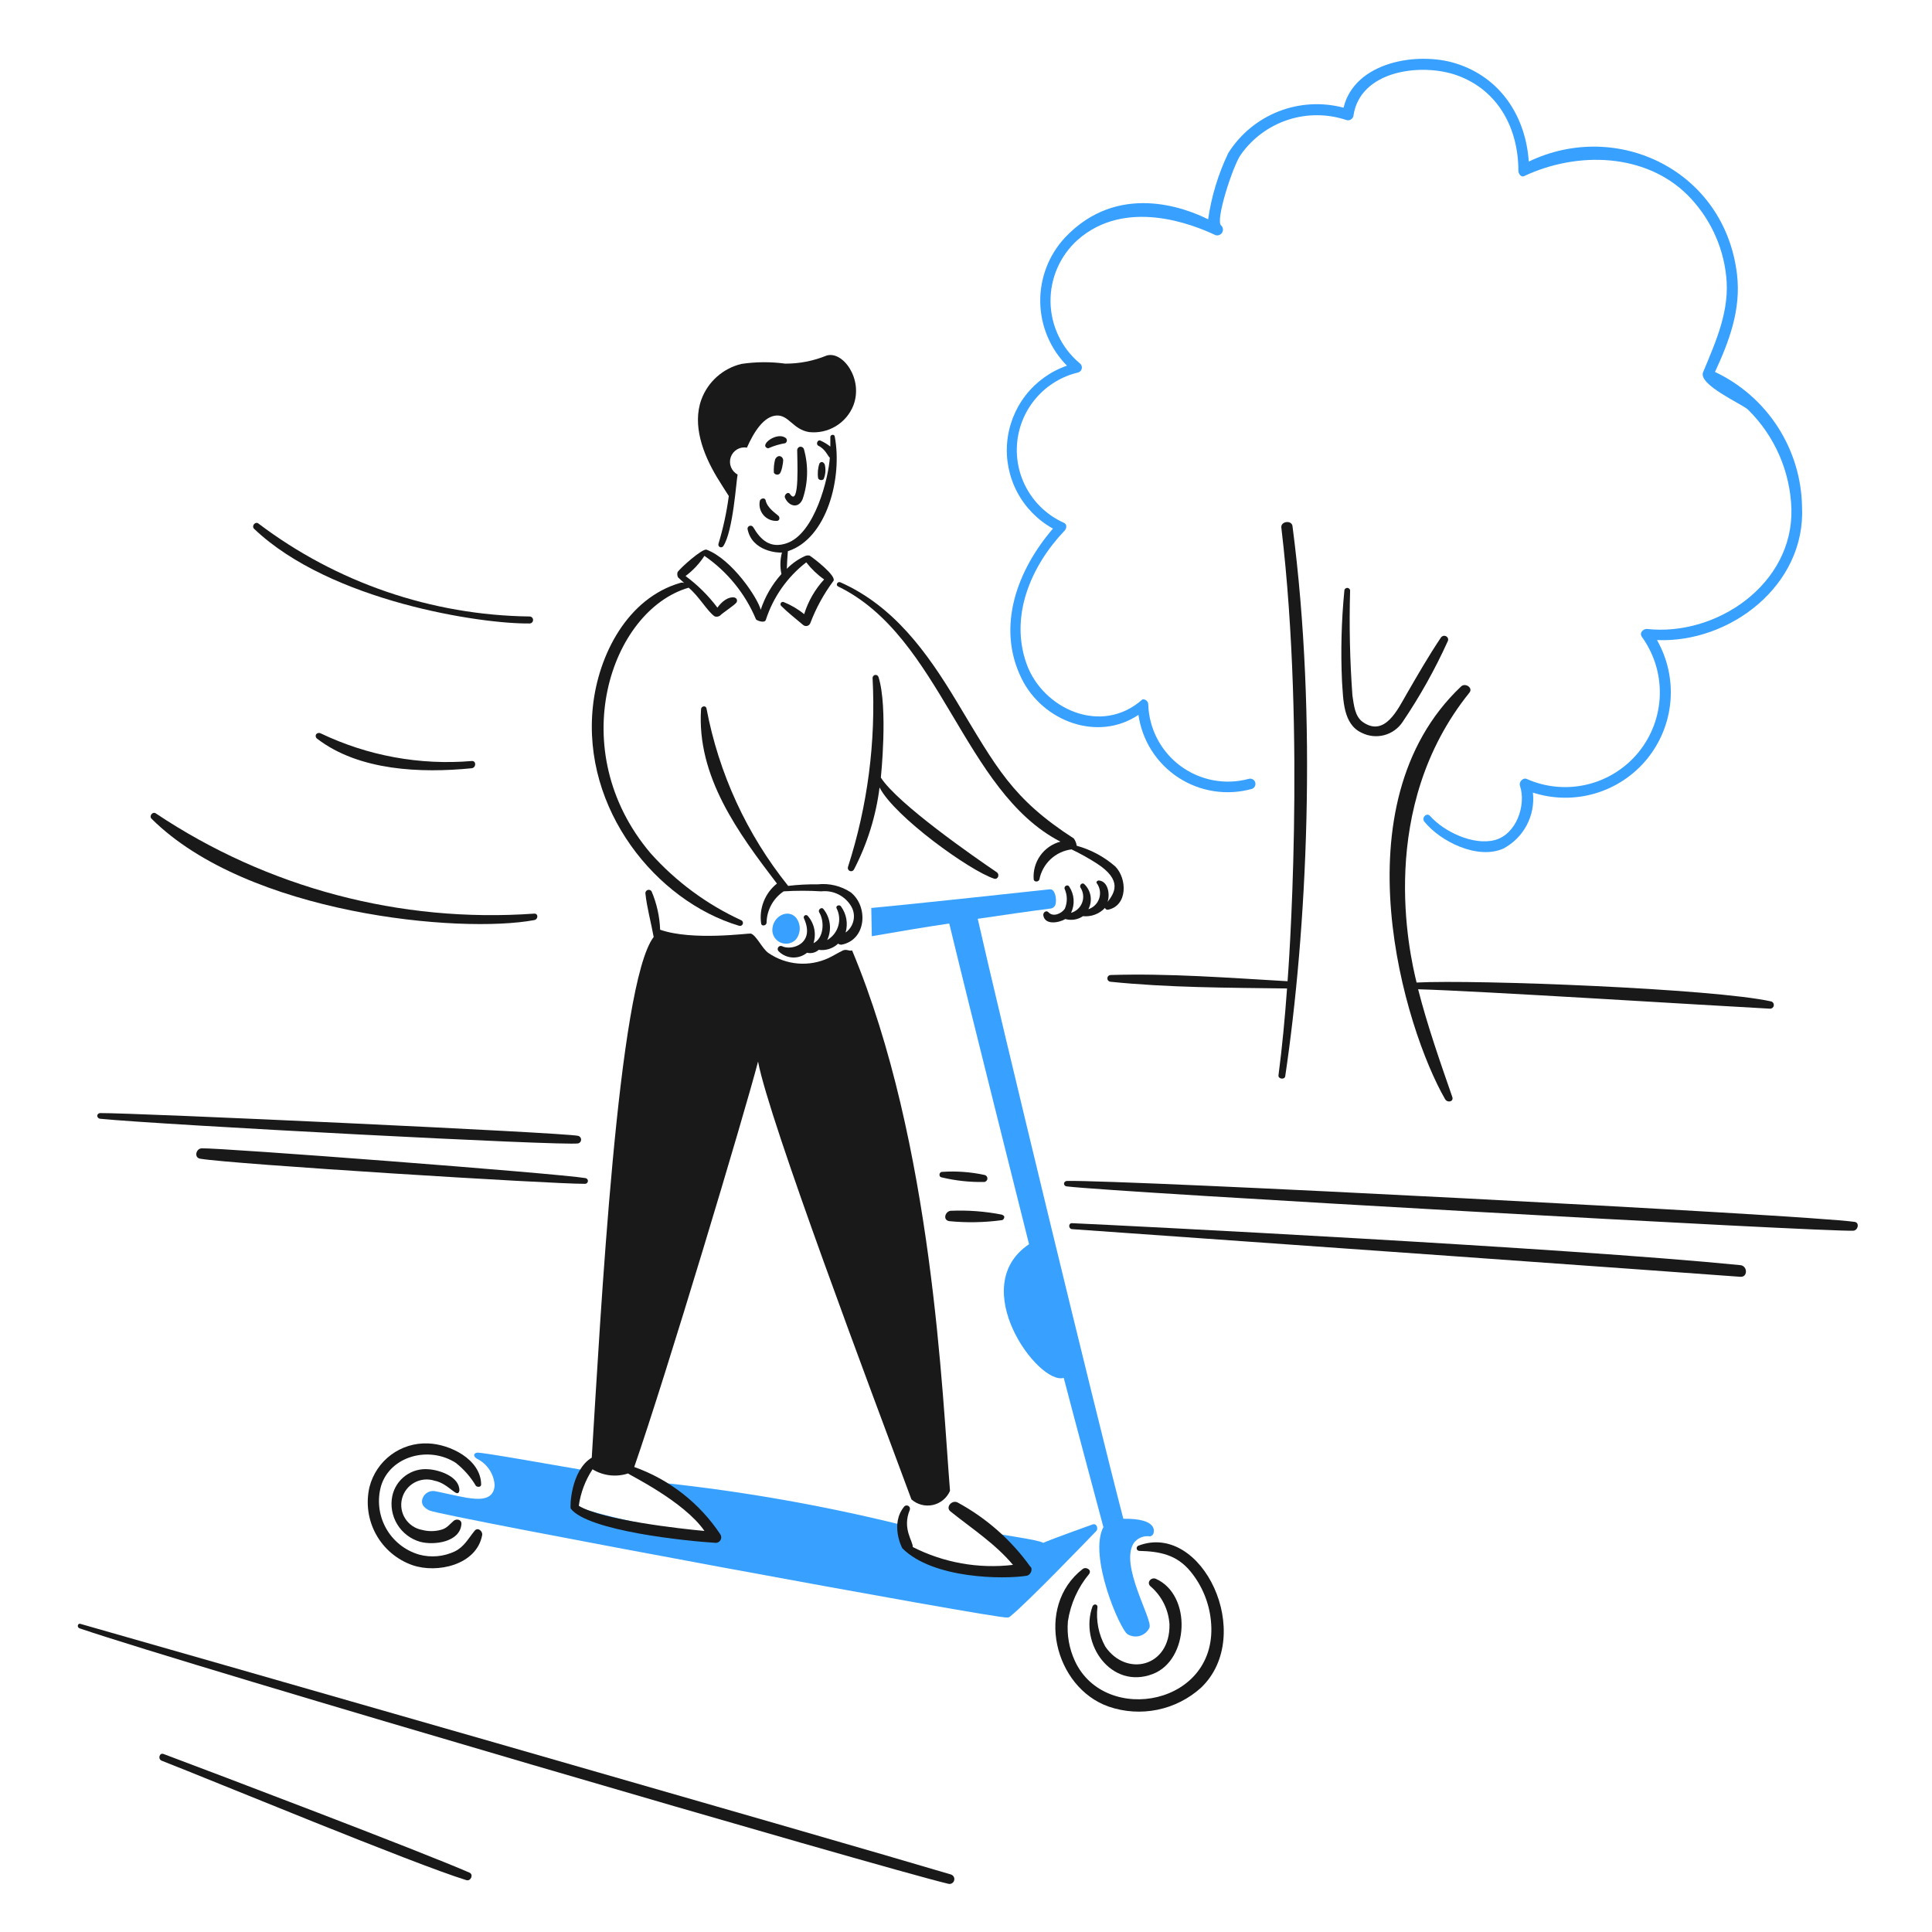 <svg width="154" height="154" viewBox="0 0 154 154" fill="none" xmlns="http://www.w3.org/2000/svg">
<path d="M87.084 121.515C86.854 121.597 83.573 122.775 83.161 122.981C82.665 122.692 79.444 122.321 79.278 122.176C80.125 122.878 82.046 124.819 81.882 124.963C81.82 125.025 71.557 126.14 71.991 121.577C65.722 120.023 59.354 118.897 52.932 118.208C54.486 119.232 55.803 120.577 56.793 122.152C53.489 122.214 46.245 120.374 46.014 120.046C45.486 119.296 46.097 117.816 46.613 117.197C44.961 116.928 38.353 115.73 38.023 115.792C37.693 115.854 37.757 116.119 38.003 116.267C38.407 116.464 38.753 116.764 39.003 117.138C39.254 117.512 39.4 117.945 39.428 118.394C39.356 119.655 38.104 119.525 37.197 119.385C36.597 119.293 34.719 118.849 34.594 118.849C34.374 118.832 34.156 118.896 33.981 119.029C33.806 119.163 33.686 119.356 33.644 119.572C33.582 119.985 33.874 120.225 34.222 120.398C35.141 120.854 79.898 129.133 80.249 128.926C80.292 128.936 80.337 128.936 80.38 128.925C80.423 128.914 80.463 128.893 80.497 128.864C81.817 127.835 87.352 122.071 87.352 122.071C87.579 121.887 87.434 121.39 87.084 121.515Z" fill="#38A1FF"/>
<path d="M36.617 118.81C36.638 117.716 35.048 117.175 34.181 117.117C33.519 117.052 32.857 117.233 32.32 117.625C31.783 118.017 31.41 118.593 31.271 119.243C31.112 120.021 31.253 120.83 31.666 121.508C32.079 122.186 32.733 122.683 33.497 122.899C34.61 123.195 36.686 122.92 36.78 121.474C36.803 121.123 36.384 121.036 36.161 121.226C35.804 121.532 35.625 121.825 35.128 121.949C34.641 122.077 34.129 122.077 33.641 121.949C33.369 121.898 33.109 121.793 32.879 121.638C32.649 121.483 32.453 121.283 32.303 121.05C32.153 120.816 32.053 120.555 32.008 120.281C31.964 120.007 31.976 119.727 32.044 119.458C32.111 119.189 32.234 118.937 32.403 118.718C32.572 118.498 32.785 118.315 33.027 118.181C33.27 118.047 33.538 117.963 33.814 117.937C34.09 117.91 34.368 117.94 34.632 118.025C35.794 118.251 36.483 119.518 36.617 118.81Z" fill="#191919"/>
<path d="M46.674 93.907C44.279 93.515 17.414 91.471 16.072 91.534C15.618 91.555 15.453 92.272 15.948 92.359C18.389 92.79 44.01 94.383 46.612 94.362C46.671 94.368 46.73 94.35 46.776 94.314C46.822 94.277 46.853 94.224 46.861 94.165C46.869 94.106 46.854 94.046 46.819 93.999C46.784 93.951 46.732 93.918 46.674 93.907Z" fill="#191919"/>
<path d="M79.857 96.819C78.511 96.555 77.138 96.452 75.768 96.513C75.334 96.569 75.129 97.25 75.665 97.338C77.067 97.475 78.481 97.448 79.876 97.256C79.938 97.235 79.99 97.191 80.02 97.133C80.051 97.076 80.059 97.009 80.042 96.946C79.993 96.887 79.929 96.844 79.857 96.819Z" fill="#191919"/>
<path d="M85.452 97.975C99.245 98.943 134.764 101.473 138.727 101.774C139.326 101.82 139.306 100.903 138.727 100.846C124.963 99.467 89.415 97.673 85.452 97.5C85.142 97.49 85.163 97.955 85.452 97.975Z" fill="#191919"/>
<path d="M7.999 89.178C12.789 89.654 44.962 91.357 46.096 91.14C46.161 91.121 46.218 91.082 46.259 91.028C46.299 90.974 46.321 90.908 46.321 90.841C46.321 90.773 46.299 90.708 46.259 90.654C46.218 90.6 46.161 90.56 46.096 90.541C45.149 90.283 10.58 88.694 7.978 88.724C7.917 88.724 7.859 88.749 7.816 88.792C7.773 88.835 7.749 88.893 7.749 88.954C7.758 89.015 7.788 89.07 7.833 89.112C7.879 89.152 7.938 89.176 7.999 89.178Z" fill="#191919"/>
<path d="M85.04 94.568C88.881 95.043 145.603 98.22 147.73 98.099C148.102 98.078 148.246 97.457 147.834 97.397C144.037 96.844 89.463 94.021 85.04 94.135C84.979 94.135 84.92 94.159 84.877 94.202C84.834 94.245 84.81 94.304 84.81 94.365C84.817 94.421 84.844 94.473 84.886 94.51C84.928 94.548 84.983 94.569 85.04 94.568Z" fill="#191919"/>
<path d="M143.641 40.406C143.604 38.143 142.935 35.937 141.709 34.035C140.483 32.134 138.749 30.614 136.703 29.647C137.839 27.19 138.787 24.67 138.459 21.884C137.481 13.568 128.888 9.5 121.86 12.879C121.613 9.307 119.629 6.173 116.037 5.053C112.939 4.087 107.963 4.95 107.097 8.584C105.38 8.129 103.563 8.233 101.91 8.883C100.257 9.533 98.855 10.695 97.908 12.197C97.106 13.867 96.564 15.648 96.3 17.481C94.483 16.572 89.09 14.483 84.881 18.946C83.591 20.341 82.888 22.18 82.918 24.08C82.949 25.98 83.711 27.795 85.046 29.147C83.745 29.6 82.602 30.42 81.755 31.508C80.909 32.597 80.397 33.907 80.279 35.28C80.161 36.653 80.443 38.031 81.091 39.248C81.739 40.464 82.726 41.467 83.931 42.135C81.102 45.419 79.386 49.946 81.433 54.091C83.124 57.52 87.524 59.15 90.746 56.983C90.89 57.993 91.248 58.961 91.795 59.822C92.343 60.683 93.068 61.417 93.922 61.976C94.775 62.535 95.739 62.905 96.747 63.062C97.755 63.219 98.785 63.16 99.769 62.888C99.876 62.857 99.966 62.786 100.02 62.689C100.074 62.592 100.087 62.477 100.056 62.37C100.026 62.264 99.954 62.173 99.857 62.12C99.76 62.066 99.646 62.052 99.539 62.083C98.614 62.333 97.644 62.371 96.702 62.193C95.76 62.016 94.87 61.627 94.1 61.057C93.329 60.487 92.697 59.75 92.252 58.902C91.806 58.053 91.559 57.114 91.527 56.156C91.527 56.099 91.515 56.041 91.492 55.989C91.468 55.936 91.434 55.888 91.391 55.85C91.348 55.811 91.298 55.781 91.243 55.763C91.188 55.745 91.13 55.738 91.073 55.743C87.789 58.675 83.127 56.485 81.843 52.956C80.444 49.113 82.192 45.091 84.857 42.301C85.019 42.132 85.087 41.765 84.775 41.66C83.567 41.112 82.562 40.199 81.9 39.05C81.237 37.902 80.95 36.575 81.08 35.255C81.209 33.935 81.748 32.689 82.621 31.691C83.494 30.692 84.658 29.992 85.948 29.689C86.023 29.665 86.09 29.621 86.141 29.561C86.191 29.501 86.224 29.428 86.235 29.35C86.246 29.272 86.234 29.193 86.202 29.121C86.169 29.05 86.117 28.989 86.052 28.946C85.339 28.345 84.763 27.599 84.364 26.756C83.965 25.914 83.751 24.996 83.737 24.064C83.724 23.132 83.91 22.208 84.285 21.355C84.659 20.501 85.212 19.738 85.907 19.116C89.71 15.775 95.014 17.857 96.893 18.745C96.991 18.774 97.095 18.769 97.19 18.732C97.285 18.694 97.365 18.626 97.417 18.538C97.469 18.451 97.49 18.348 97.478 18.247C97.465 18.146 97.419 18.051 97.347 17.979C96.831 17.649 98.276 13.21 98.896 12.342C99.816 11.03 101.136 10.052 102.658 9.553C104.18 9.054 105.823 9.062 107.341 9.575C107.453 9.603 107.571 9.587 107.671 9.529C107.77 9.472 107.844 9.379 107.877 9.268C108.373 5.593 113.308 4.993 116.137 6.006C119.421 7.182 121.03 10.239 121.03 13.605C121.03 13.853 121.26 14.162 121.485 14.038C125.801 12.015 131.169 12.242 134.494 15.525C136.23 17.257 137.323 19.53 137.591 21.968C137.908 24.715 136.79 27.175 135.754 29.669C135.342 30.665 138.829 32.189 139.326 32.644C141.459 34.742 142.701 37.582 142.795 40.572C142.943 46.561 136.827 50.753 131.252 50.133C131.022 50.133 130.631 50.403 130.88 50.773C131.851 52.119 132.351 53.747 132.303 55.405C132.256 57.064 131.663 58.66 130.618 59.948C129.572 61.236 128.131 62.144 126.517 62.531C124.904 62.918 123.208 62.763 121.692 62.089C121.386 61.964 121.059 62.334 121.156 62.625C121.67 64.182 120.867 66.507 119.153 66.961C117.438 67.415 115.095 66.29 113.991 65.041C113.719 64.734 113.287 65.186 113.536 65.495C114.829 67.092 117.79 68.55 119.834 67.639C120.629 67.217 121.278 66.567 121.698 65.771C122.118 64.976 122.289 64.073 122.189 63.179C123.802 63.7 125.534 63.722 127.16 63.241C128.785 62.761 130.227 61.8 131.297 60.485C132.366 59.17 133.013 57.562 133.153 55.873C133.292 54.184 132.917 52.492 132.078 51.019C137.901 51.267 143.936 46.662 143.641 40.406Z" fill="#38A1FF"/>
<path d="M107.158 47.096C106.924 49.498 106.862 51.913 106.972 54.323C107.079 55.747 107.038 57.721 108.541 58.411C109.097 58.691 109.736 58.757 110.337 58.598C110.939 58.438 111.46 58.063 111.804 57.544C113.18 55.508 114.382 53.36 115.397 51.122C115.416 51.086 115.428 51.046 115.432 51.005C115.435 50.964 115.43 50.923 115.416 50.884C115.403 50.845 115.381 50.81 115.353 50.78C115.325 50.75 115.291 50.726 115.253 50.71C115.185 50.679 115.109 50.672 115.038 50.691C114.966 50.71 114.903 50.753 114.86 50.813C113.874 52.282 112.999 53.806 112.114 55.335C111.41 56.552 110.381 58.761 108.645 57.565C107.985 57.11 107.919 56.182 107.802 55.438C107.6 52.669 107.537 49.892 107.616 47.117C107.62 47.086 107.617 47.054 107.608 47.024C107.599 46.994 107.583 46.966 107.563 46.942C107.542 46.918 107.517 46.898 107.489 46.885C107.461 46.871 107.43 46.863 107.398 46.862C107.367 46.86 107.336 46.865 107.306 46.876C107.277 46.888 107.25 46.905 107.227 46.927C107.205 46.949 107.187 46.975 107.175 47.004C107.163 47.034 107.158 47.065 107.158 47.096Z" fill="#191919"/>
<path d="M103.024 41.934C102.96 41.438 102.074 41.541 102.136 42.058C104.114 58.679 102.672 77.74 102.632 78.214C97.944 77.945 93.213 77.574 88.507 77.719C88.441 77.726 88.38 77.757 88.336 77.807C88.291 77.856 88.267 77.92 88.267 77.987C88.267 78.053 88.291 78.118 88.336 78.167C88.38 78.216 88.441 78.248 88.507 78.255C93.154 78.73 97.903 78.73 102.59 78.791C102.425 81.103 102.208 83.417 101.909 85.708C101.868 86.018 102.403 86.08 102.445 85.791C104.16 74.24 105.042 57.35 103.024 41.934Z" fill="#191919"/>
<path d="M141.184 79.825C136.624 78.804 117.645 78.07 112.916 78.318C112.317 75.881 109.74 64.388 117.127 55.211C117.44 54.822 116.795 54.404 116.466 54.715C106.492 64.15 111.984 82.06 115.186 87.609C115.375 87.938 115.892 87.815 115.764 87.444C114.786 84.624 113.782 81.766 113.038 78.854C117.684 78.978 136.374 80.156 141.1 80.403C141.171 80.402 141.239 80.376 141.292 80.33C141.345 80.283 141.38 80.219 141.39 80.15C141.4 80.08 141.385 80.009 141.347 79.949C141.31 79.889 141.252 79.845 141.184 79.825Z" fill="#191919"/>
<path d="M65.877 28.346C64.835 28.773 63.72 28.99 62.594 28.986C61.436 28.829 60.261 28.835 59.104 29.007C58.377 29.18 57.703 29.532 57.145 30.029C56.586 30.526 56.16 31.154 55.903 31.857C55.174 33.887 56.033 36.174 57.142 38.031C57.289 38.278 58.072 39.518 58.093 39.539C57.921 40.832 57.644 42.11 57.266 43.359C57.253 43.409 57.259 43.462 57.282 43.508C57.305 43.555 57.344 43.591 57.392 43.611C57.439 43.631 57.492 43.633 57.542 43.617C57.591 43.601 57.633 43.568 57.659 43.523C58.443 42.326 58.691 38.279 58.795 37.824C58.553 37.696 58.366 37.485 58.266 37.23C58.166 36.975 58.16 36.693 58.25 36.434C58.34 36.176 58.519 35.958 58.755 35.819C58.991 35.681 59.269 35.632 59.538 35.68C60.074 34.462 60.88 33.163 61.912 33.12C62.882 33.08 63.214 34.235 64.493 34.441C65.233 34.523 65.98 34.358 66.618 33.974C67.256 33.59 67.75 33.007 68.024 32.314C68.83 30.203 67.172 27.934 65.877 28.346Z" fill="#191919"/>
<path d="M82.128 124.881C80.608 122.755 78.624 121.004 76.326 119.76C75.891 119.534 75.33 120.135 75.768 120.482C77.514 121.878 79.32 123.043 80.746 124.737C77.999 125.062 75.218 124.567 72.754 123.312C72.795 122.858 71.887 121.866 72.524 120.338C72.54 120.283 72.538 120.223 72.517 120.169C72.496 120.115 72.459 120.069 72.409 120.039C72.36 120.008 72.302 119.995 72.244 120.001C72.187 120.006 72.132 120.03 72.09 120.07C70.913 121.474 71.905 123.394 71.925 123.415C74.382 125.872 80.042 125.893 81.837 125.604C82.24 125.511 82.313 124.973 82.128 124.881Z" fill="#191919"/>
<path d="M87.084 128.042C86.012 131.016 88.571 134.713 91.895 133.432C94.786 132.318 95.017 127.144 92.143 125.852C91.772 125.685 91.377 126.122 91.688 126.43C92.137 126.809 92.504 127.275 92.768 127.8C93.031 128.326 93.185 128.899 93.22 129.486C93.275 132.905 89.759 133.692 88.099 131.241C87.569 130.278 87.352 129.173 87.479 128.081C87.48 127.881 87.203 127.8 87.084 128.042Z" fill="#191919"/>
<path d="M90.801 123.621C92.453 123.662 93.787 123.922 94.889 125.253C95.808 126.371 96.376 127.736 96.521 129.176C97.22 135.925 88.08 137.593 85.68 132.397C85.224 131.41 85.032 130.321 85.122 129.238C85.33 127.847 85.916 126.54 86.815 125.46C87.045 125.13 86.567 124.859 86.299 125.067C82.465 128.044 84.028 134.503 88.367 136.032C89.618 136.463 90.962 136.55 92.258 136.285C93.555 136.02 94.757 135.412 95.738 134.524C100.103 130.352 95.826 121.263 90.741 123.208C90.696 123.226 90.658 123.258 90.633 123.3C90.608 123.342 90.599 123.391 90.606 123.439C90.613 123.487 90.636 123.531 90.671 123.564C90.707 123.597 90.752 123.617 90.801 123.621Z" fill="#191919"/>
<path d="M38.352 118.318C38.321 116.314 35.854 115.111 34.119 115.055C33.061 115.011 32.021 115.332 31.171 115.963C30.322 116.595 29.715 117.499 29.453 118.524C29.154 119.804 29.338 121.148 29.971 122.299C30.604 123.451 31.64 124.327 32.88 124.76C34.836 125.437 37.99 124.754 38.434 122.365C38.493 122.054 38.087 121.707 37.836 122.014C37.326 122.639 36.993 123.305 36.246 123.665C35.356 124.085 34.345 124.173 33.396 123.914C32.27 123.582 31.32 122.819 30.755 121.79C30.19 120.76 30.056 119.549 30.381 118.421C31.122 116.061 34.188 115.23 36.329 116.604C36.975 117.111 37.52 117.734 37.937 118.442C38.084 118.563 38.356 118.542 38.352 118.318Z" fill="#191919"/>
<path d="M6.345 129.796C15.223 132.817 70.44 148.939 75.582 150.155C75.68 150.183 75.786 150.17 75.875 150.12C75.964 150.069 76.029 149.986 76.057 149.887C76.084 149.788 76.072 149.683 76.021 149.594C75.971 149.505 75.887 149.439 75.789 149.412C66.805 146.726 11.528 130.89 6.428 129.444C6.201 129.344 6.098 129.712 6.345 129.796Z" fill="#191919"/>
<path d="M12.891 140.347C16.939 141.925 33.03 148.594 37.174 149.867C37.524 149.974 37.77 149.419 37.422 149.268C33.484 147.551 17.166 141.359 13.036 139.811C12.705 139.686 12.563 140.217 12.891 140.347Z" fill="#191919"/>
<path d="M75.046 93.846C76.154 94.112 77.292 94.237 78.431 94.217C78.5 94.215 78.565 94.188 78.615 94.142C78.665 94.096 78.697 94.033 78.704 93.965C78.712 93.897 78.694 93.829 78.656 93.773C78.617 93.717 78.559 93.677 78.493 93.659C77.375 93.416 76.228 93.332 75.087 93.412C74.859 93.41 74.797 93.804 75.046 93.846Z" fill="#191919"/>
<path d="M79.444 69.521C77.679 68.326 71.576 64.09 70.213 61.984C70.213 61.964 70.799 56.434 70.028 53.972C70.012 53.917 69.977 53.868 69.928 53.836C69.88 53.804 69.821 53.791 69.764 53.798C69.706 53.806 69.653 53.834 69.615 53.877C69.576 53.92 69.554 53.976 69.553 54.034C69.822 59.136 69.158 64.244 67.591 69.108C67.572 69.169 67.576 69.235 67.603 69.294C67.629 69.352 67.677 69.399 67.736 69.425C67.794 69.45 67.861 69.453 67.922 69.433C67.983 69.412 68.034 69.37 68.066 69.314C69.129 67.27 69.821 65.054 70.11 62.769C71.308 65.102 77.3 69.406 79.237 70.037C79.547 70.138 79.714 69.704 79.444 69.521Z" fill="#191919"/>
<path d="M67.921 75.757C67.674 75.84 67.508 75.633 67.198 75.757C66.806 75.943 66.455 76.169 66.063 76.356C65.296 76.716 64.449 76.87 63.605 76.801C62.761 76.732 61.949 76.443 61.252 75.963C60.76 75.626 60.281 74.539 59.847 74.415C59.703 74.373 55.201 75.013 52.62 74.108C52.581 73.057 52.35 72.021 51.939 71.052C51.908 71.003 51.861 70.965 51.807 70.944C51.752 70.924 51.692 70.921 51.636 70.938C51.58 70.954 51.531 70.988 51.496 71.035C51.461 71.082 51.443 71.139 51.443 71.197C51.567 72.374 51.898 73.53 52.104 74.687C49.255 78.404 47.871 104.938 47.169 116.189C45.496 117.201 45.415 120.153 45.496 120.257C46.882 122.036 54.706 122.839 57.059 122.982C57.135 122.981 57.21 122.96 57.276 122.92C57.342 122.881 57.396 122.826 57.434 122.759C57.471 122.692 57.491 122.617 57.49 122.54C57.49 122.464 57.469 122.389 57.431 122.322C55.783 119.828 53.37 117.937 50.555 116.933C53.115 109.561 59.31 88.891 60.425 84.619C61.313 89.348 69.469 110.947 72.649 119.516C72.879 119.72 73.154 119.867 73.452 119.944C73.75 120.022 74.061 120.027 74.362 119.961C74.662 119.894 74.942 119.758 75.179 119.562C75.416 119.366 75.604 119.117 75.726 118.835C75.107 111.252 74.364 91.161 67.921 75.757ZM56.151 122.031C54.293 121.866 48.016 121.164 46.136 120.028C46.28 118.989 46.654 117.995 47.231 117.119C47.651 117.375 48.122 117.538 48.611 117.595C49.1 117.652 49.596 117.602 50.064 117.449C50.081 117.53 54.52 119.657 56.151 122.031Z" fill="#191919"/>
<path d="M88.901 69.067C88.013 68.291 86.961 67.726 85.824 67.415C85.796 67.206 85.717 67.007 85.595 66.836C80.665 63.653 79.44 61.195 76.243 55.893C73.906 52.013 71.251 48.308 66.992 46.417C66.763 46.315 66.582 46.638 66.806 46.747C75.04 50.749 76.78 63.083 84.523 67.087C83.872 67.261 83.302 67.658 82.913 68.209C82.525 68.76 82.342 69.429 82.396 70.101C82.435 70.331 82.788 70.307 82.85 70.101C82.971 69.483 83.283 68.919 83.743 68.488C84.203 68.058 84.787 67.783 85.412 67.704C86.102 68.035 86.771 68.407 87.415 68.819C89.523 70.18 88.82 71.193 88.283 71.895C88.489 71.317 88.345 70.244 87.581 70.182C87.478 70.182 87.351 70.306 87.415 70.388C87.544 70.559 87.629 70.758 87.665 70.969C87.701 71.18 87.686 71.397 87.621 71.6C87.556 71.805 87.444 71.99 87.293 72.142C87.143 72.294 86.958 72.407 86.755 72.474C86.923 72.154 86.984 71.789 86.929 71.432C86.874 71.075 86.705 70.745 86.448 70.491C86.287 70.302 86.017 70.532 86.118 70.739C86.234 70.914 86.308 71.114 86.333 71.323C86.358 71.531 86.334 71.743 86.261 71.94C86.189 72.138 86.07 72.315 85.916 72.458C85.762 72.601 85.576 72.706 85.374 72.763C85.532 72.433 85.602 72.067 85.577 71.701C85.552 71.336 85.432 70.983 85.23 70.677C85.125 70.471 84.798 70.614 84.858 70.843C84.971 71.092 85.031 71.362 85.035 71.635C85.038 71.909 84.985 72.18 84.879 72.432C84.614 72.827 83.944 73.121 83.577 72.722C83.388 72.517 83.125 72.742 83.164 72.969C83.297 73.752 84.382 73.568 84.919 73.258C85.156 73.324 85.404 73.338 85.647 73.298C85.889 73.259 86.12 73.167 86.323 73.029C86.647 73.061 86.974 73.018 87.278 72.904C87.583 72.789 87.857 72.606 88.079 72.368C88.094 72.419 88.128 72.462 88.174 72.489C88.22 72.516 88.275 72.524 88.327 72.513C89.896 72.182 89.853 70.038 88.901 69.067Z" fill="#191919"/>
<path d="M67.818 71.131C67.039 70.616 66.104 70.389 65.175 70.491C64.39 70.48 63.604 70.521 62.824 70.614C59.526 66.505 57.291 61.648 56.315 56.471C56.269 56.203 55.881 56.285 55.881 56.532C55.53 61.901 58.855 66.403 61.93 70.429C61.461 70.803 61.098 71.294 60.877 71.852C60.656 72.409 60.585 73.015 60.67 73.609C60.71 73.878 61.102 73.775 61.104 73.547C61.112 73.052 61.241 72.566 61.478 72.13C61.716 71.695 62.055 71.324 62.467 71.049C63.464 70.987 64.464 70.987 65.461 71.049C65.941 70.996 66.425 71.085 66.855 71.305C67.285 71.526 67.64 71.867 67.877 72.288C68.061 72.628 68.114 73.023 68.026 73.4C67.939 73.776 67.717 74.108 67.403 74.332C67.504 73.979 67.524 73.608 67.46 73.246C67.395 72.884 67.249 72.542 67.031 72.246C66.926 72.082 66.596 72.185 66.68 72.391C66.906 72.829 66.955 73.337 66.816 73.81C66.678 74.282 66.363 74.684 65.936 74.931C66.124 74.531 66.194 74.086 66.14 73.648C66.086 73.21 65.909 72.795 65.63 72.453C65.486 72.267 65.174 72.516 65.299 72.722C65.751 73.467 65.651 74.807 64.845 75.179C64.963 74.804 64.982 74.405 64.898 74.021C64.815 73.637 64.633 73.282 64.371 72.99C64.34 72.961 64.3 72.944 64.258 72.941C64.217 72.939 64.175 72.951 64.141 72.975C64.107 72.999 64.083 73.034 64.072 73.075C64.061 73.115 64.064 73.158 64.081 73.197C65.014 75.249 63.072 75.794 62.347 75.426C62.294 75.4 62.235 75.393 62.178 75.407C62.121 75.421 62.071 75.454 62.037 75.501C62.002 75.548 61.986 75.606 61.989 75.664C61.993 75.722 62.018 75.777 62.058 75.819C62.353 76.119 62.749 76.298 63.17 76.321C63.59 76.344 64.003 76.209 64.329 75.943C64.491 75.983 64.66 75.983 64.822 75.942C64.984 75.903 65.133 75.824 65.258 75.713C65.537 75.751 65.82 75.727 66.088 75.641C66.356 75.555 66.602 75.411 66.807 75.218C66.884 75.276 66.979 75.305 67.076 75.301C69.057 74.931 69.238 72.273 67.818 71.131Z" fill="#191919"/>
<path d="M63.44 73.135C62.787 72.403 61.561 73.058 61.561 74.146C61.564 74.36 61.63 74.568 61.751 74.745C61.871 74.921 62.041 75.059 62.238 75.14C62.436 75.222 62.653 75.244 62.863 75.203C63.073 75.162 63.266 75.061 63.419 74.912C63.629 74.664 63.746 74.351 63.749 74.027C63.753 73.702 63.644 73.387 63.44 73.135Z" fill="#38A1FF"/>
<path d="M42.213 49.14C34.4 49.041 26.824 46.443 20.594 41.727C20.346 41.541 20.02 41.929 20.263 42.16C26.358 47.956 38.392 49.749 42.213 49.697C42.287 49.697 42.358 49.668 42.41 49.616C42.462 49.563 42.492 49.493 42.492 49.419C42.492 49.345 42.462 49.274 42.41 49.222C42.358 49.169 42.287 49.14 42.213 49.14Z" fill="#191919"/>
<path d="M37.609 60.66C33.464 61.011 29.3 60.248 25.549 58.45C25.49 58.421 25.423 58.414 25.359 58.429C25.295 58.444 25.238 58.48 25.198 58.532C25.165 58.591 25.155 58.659 25.171 58.724C25.186 58.789 25.225 58.846 25.281 58.884C28.618 61.448 33.566 61.636 37.588 61.238C37.96 61.204 37.98 60.639 37.609 60.66Z" fill="#191919"/>
<path d="M42.585 72.825C31.92 73.586 21.305 70.774 12.416 64.833C12.168 64.667 11.857 65.041 12.085 65.267C19.762 72.892 36.68 74.442 42.585 73.341C42.915 73.279 42.915 72.809 42.585 72.825Z" fill="#191919"/>
<path d="M91.668 122.465C91.74 122.453 91.807 122.419 91.859 122.367C91.911 122.315 91.945 122.249 91.957 122.176C91.957 122.114 92.329 121.02 89.541 121.061C87.331 112.615 79.568 80.506 77.936 73.238C79.919 72.948 81.86 72.66 83.801 72.412C83.877 72.393 83.948 72.355 84.006 72.302C84.064 72.248 84.107 72.18 84.131 72.105C84.252 71.691 84.109 70.839 83.677 70.887C81.36 71.142 71.803 72.167 69.45 72.373L69.491 74.625C71.514 74.273 73.579 73.922 75.665 73.612C77.337 80.55 81.632 97.586 82.025 99.176C76.987 102.562 82.768 110.432 84.792 109.831C85.825 113.795 86.898 117.76 87.951 121.724C86.733 124.038 89.293 129.943 89.892 130.274C90.039 130.361 90.203 130.416 90.373 130.436C90.542 130.456 90.715 130.44 90.878 130.39C91.041 130.339 91.192 130.255 91.321 130.143C91.45 130.031 91.554 129.893 91.626 129.738C91.897 129.078 89.237 124.777 90.367 123.005C90.513 122.804 90.711 122.647 90.941 122.552C91.171 122.456 91.422 122.426 91.668 122.465Z" fill="#38A1FF"/>
<path d="M64.535 44.288C64.425 44.263 64.31 44.27 64.204 44.308C63.647 44.553 63.142 44.904 62.717 45.341C62.738 44.866 62.759 44.412 62.8 43.937C65.916 42.932 67.165 38.086 66.537 34.789C66.498 34.582 66.187 34.644 66.187 34.83V35.596C65.946 35.406 65.682 35.246 65.402 35.121C65.155 35.017 65.012 35.428 65.237 35.534C65.802 35.809 65.98 36.36 66.145 36.484C66.042 38.074 64.965 42.524 62.717 43.298C61.416 43.746 60.65 43.069 60.037 42.018C60.009 41.974 59.967 41.939 59.918 41.92C59.869 41.901 59.815 41.898 59.764 41.912C59.714 41.926 59.668 41.955 59.636 41.997C59.603 42.038 59.584 42.089 59.583 42.141C59.913 43.959 62.04 44.083 62.329 44.041C62.181 44.602 62.167 45.189 62.288 45.756C61.547 46.581 60.984 47.551 60.636 48.605C60.406 47.676 58.35 44.579 56.321 43.815C55.994 43.691 54.184 45.311 54.007 45.611C53.968 45.749 53.983 45.896 54.049 46.024C54.214 46.168 54.379 46.334 54.544 46.478C54.497 46.455 54.446 46.441 54.393 46.437C54.34 46.434 54.288 46.441 54.238 46.458C50.005 47.676 47.689 52.218 47.258 56.328C46.395 64.496 52.287 71.82 58.919 73.795C58.974 73.812 59.034 73.807 59.087 73.782C59.139 73.757 59.181 73.714 59.203 73.661C59.226 73.607 59.229 73.547 59.21 73.493C59.192 73.437 59.154 73.391 59.104 73.362C56.345 72.096 53.878 70.274 51.856 68.01C44.888 59.787 48.661 48.657 54.892 46.845C55.718 47.527 56.423 48.786 56.977 49.137C57.047 49.158 57.12 49.163 57.191 49.153C57.262 49.142 57.33 49.115 57.39 49.075C57.576 48.869 58.505 48.27 58.67 48.063C58.695 48.039 58.715 48.01 58.728 47.978C58.741 47.947 58.748 47.912 58.748 47.878C58.748 47.843 58.741 47.809 58.728 47.777C58.715 47.745 58.695 47.716 58.67 47.692C58.639 47.667 58.604 47.646 58.567 47.63C58.031 47.527 57.514 47.981 57.184 48.435C56.465 47.475 55.609 46.627 54.644 45.916C55.237 45.473 55.748 44.929 56.151 44.308C57.978 45.564 59.405 47.321 60.26 49.367C60.302 49.449 60.94 49.717 61.045 49.408C61.634 47.591 62.756 45.993 64.266 44.824C64.671 45.346 65.151 45.806 65.691 46.187C64.962 46.98 64.419 47.925 64.101 48.954C63.603 48.548 63.046 48.221 62.449 47.983C62.41 47.973 62.368 47.975 62.33 47.991C62.293 48.006 62.261 48.033 62.24 48.068C62.219 48.103 62.21 48.144 62.214 48.185C62.218 48.225 62.236 48.263 62.263 48.293C62.799 48.829 63.419 49.305 63.998 49.8C64.042 49.843 64.096 49.873 64.155 49.889C64.215 49.906 64.277 49.906 64.337 49.892C64.396 49.878 64.451 49.848 64.497 49.807C64.542 49.766 64.576 49.714 64.596 49.655C65.047 48.469 65.659 47.351 66.414 46.331C66.785 45.958 64.782 44.432 64.535 44.288Z" fill="#191919"/>
<path d="M65.32 36.937C65.189 37.322 65.153 37.733 65.216 38.134C65.238 38.17 65.268 38.2 65.303 38.223C65.338 38.245 65.377 38.26 65.419 38.266C65.46 38.272 65.502 38.269 65.542 38.257C65.582 38.245 65.619 38.224 65.65 38.196C65.81 37.818 65.839 37.396 65.734 36.999C65.65 36.854 65.485 36.73 65.32 36.937Z" fill="#191919"/>
<path d="M61.685 37.68C61.706 37.717 61.734 37.748 61.768 37.773C61.801 37.798 61.84 37.816 61.88 37.825C61.921 37.835 61.963 37.836 62.004 37.829C62.045 37.822 62.084 37.806 62.119 37.783C62.306 37.662 62.429 36.875 62.429 36.689C62.429 36.4 62.037 36.153 61.789 36.606C61.697 36.956 61.662 37.319 61.685 37.68Z" fill="#191919"/>
<path d="M61.273 35.719C61.696 35.535 62.139 35.403 62.594 35.326C62.627 35.307 62.656 35.281 62.677 35.249C62.699 35.218 62.713 35.182 62.719 35.145C62.725 35.107 62.722 35.069 62.712 35.032C62.701 34.996 62.682 34.962 62.656 34.934C61.999 34.366 60.557 35.412 61.125 35.7C61.146 35.715 61.17 35.725 61.196 35.728C61.222 35.732 61.248 35.728 61.273 35.719Z" fill="#191919"/>
<path d="M60.57 39.909C60.525 40.111 60.528 40.322 60.579 40.524C60.63 40.725 60.728 40.912 60.865 41.069C61.001 41.225 61.173 41.347 61.366 41.425C61.559 41.503 61.767 41.534 61.974 41.517C62.222 41.435 62.098 41.166 62.077 41.145C61.871 40.938 61.148 40.505 61.024 39.865C60.962 39.641 60.634 39.725 60.57 39.909Z" fill="#191919"/>
<path d="M62.574 39.683C62.88 40.364 63.646 40.571 63.977 39.786C64.414 38.5 64.45 37.111 64.081 35.804C64.058 35.734 64.008 35.675 63.943 35.641C63.877 35.606 63.801 35.598 63.73 35.618C63.679 35.638 63.634 35.672 63.601 35.715C63.568 35.759 63.548 35.811 63.544 35.866C63.534 36.465 63.773 40.536 62.966 39.377C62.805 39.143 62.47 39.456 62.574 39.683Z" fill="#191919"/>
</svg>
